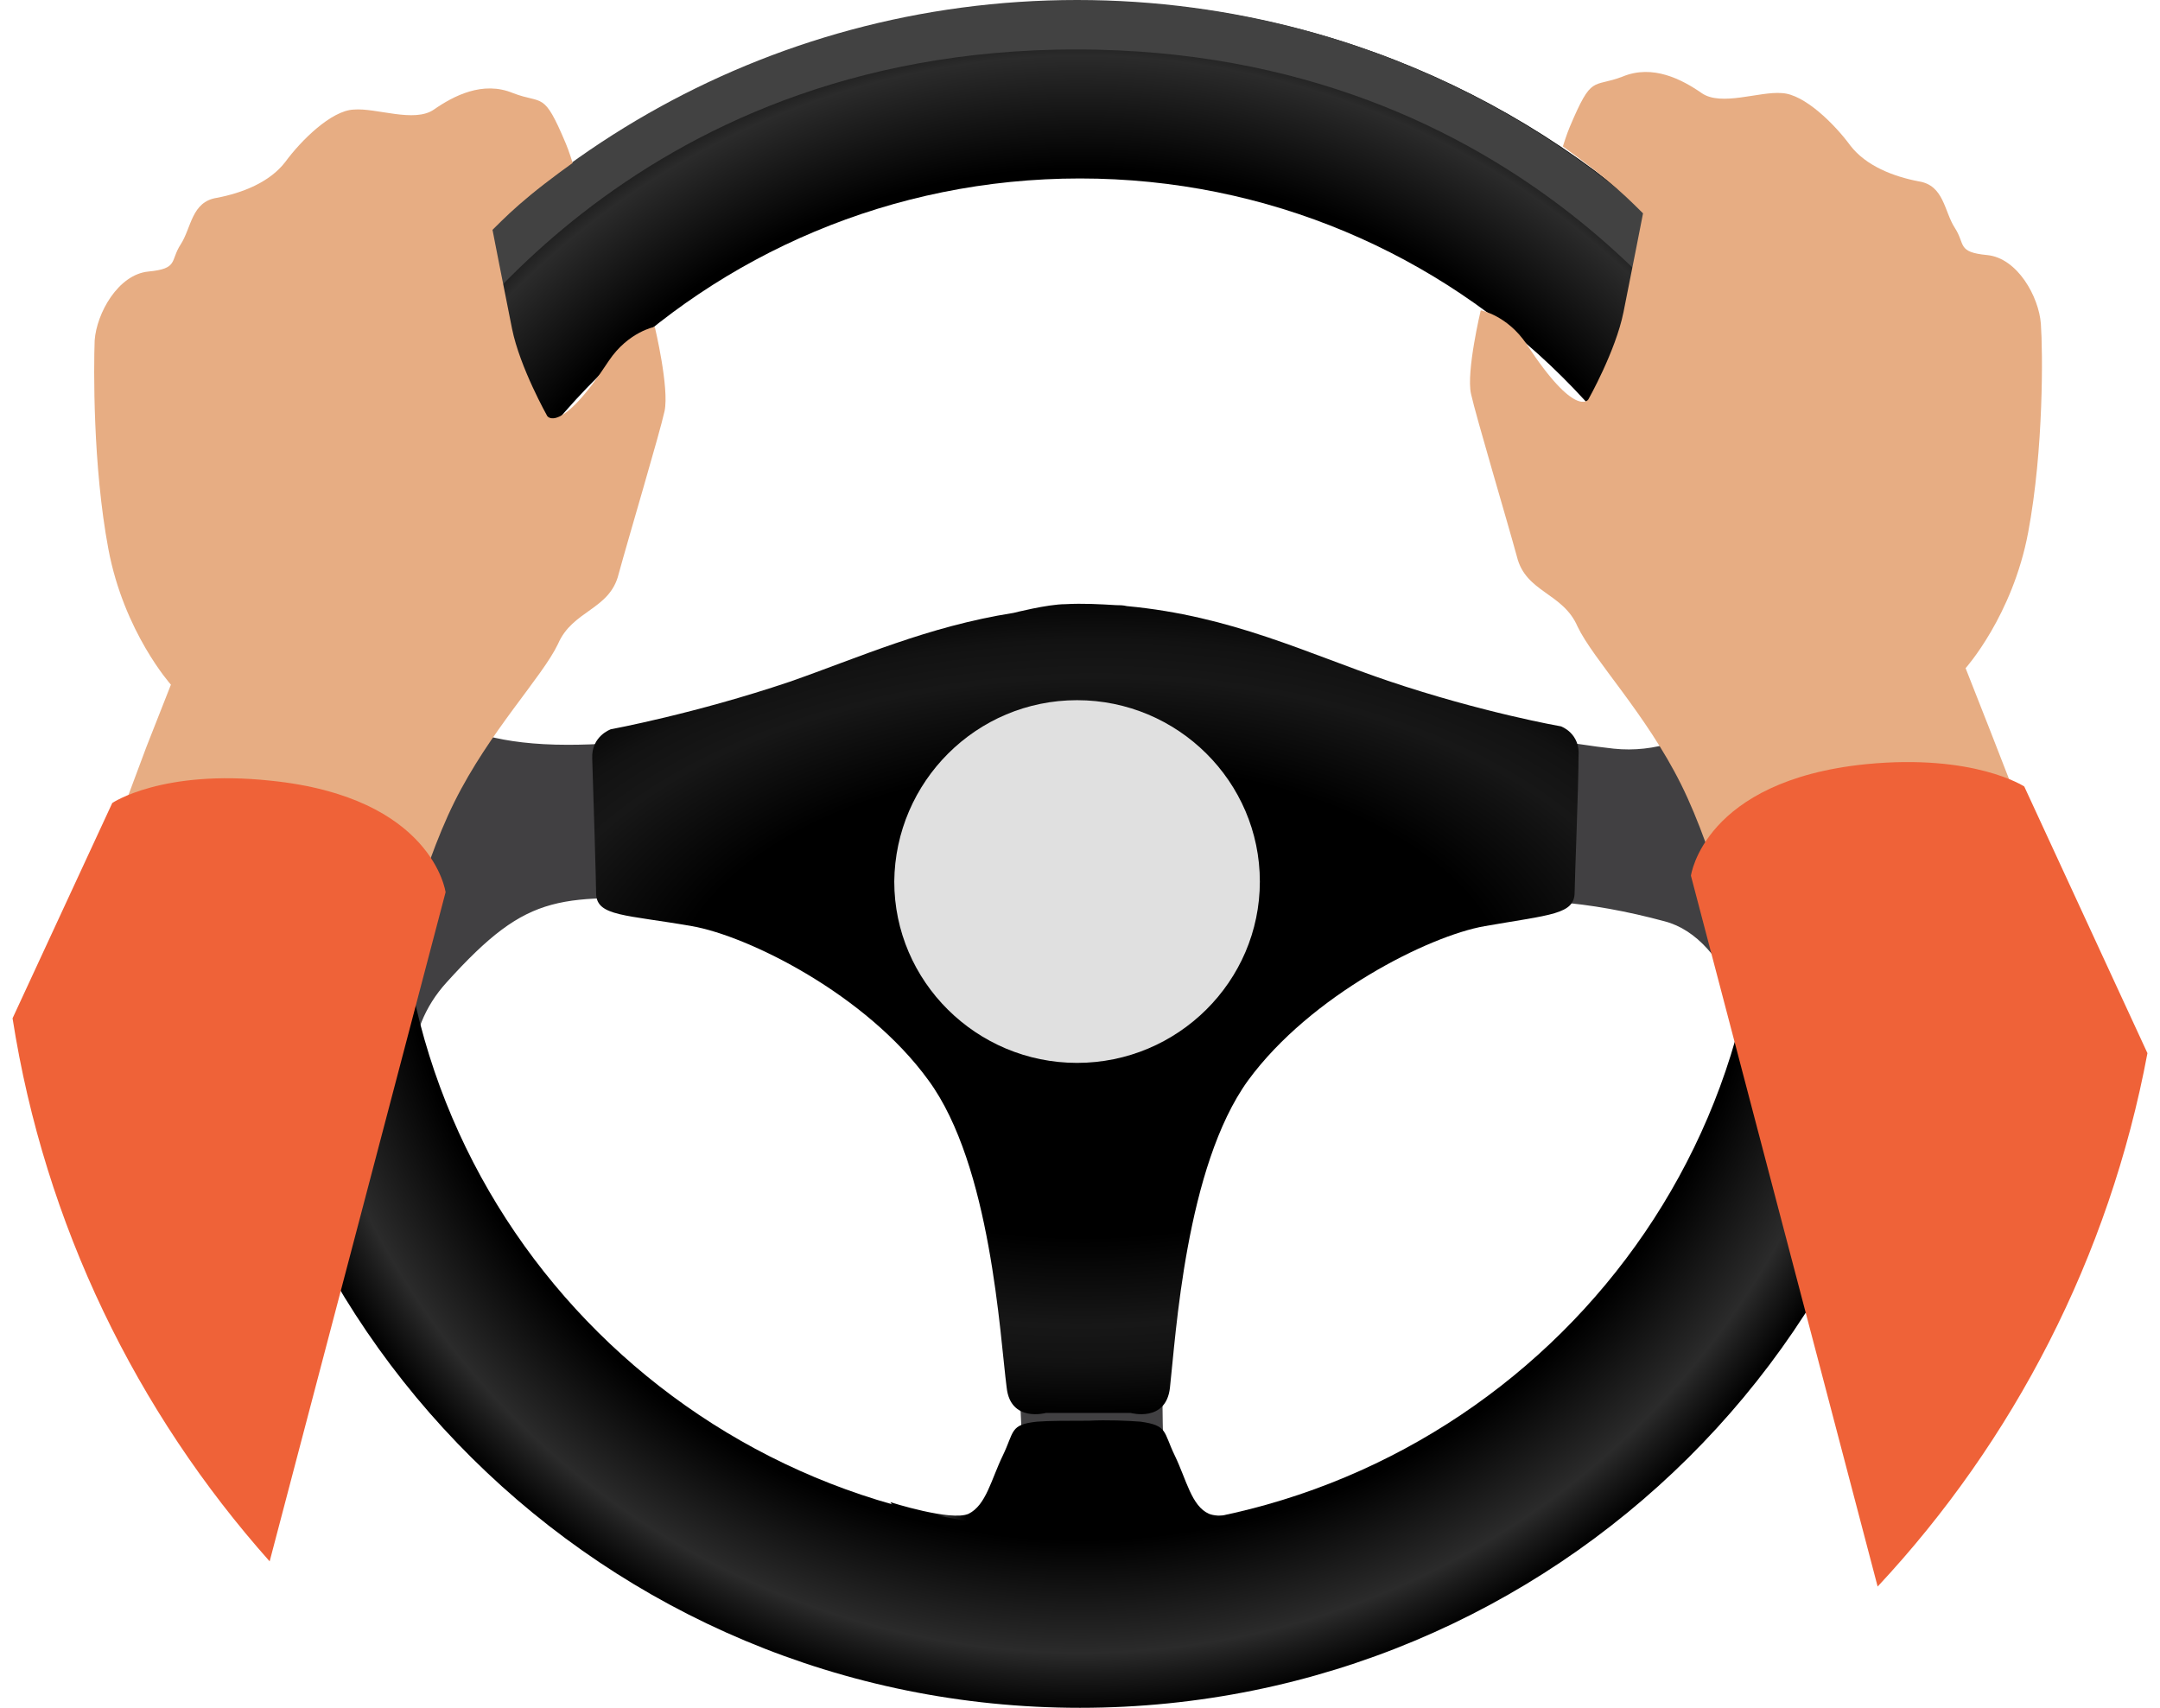 <svg width="86" height="68" viewBox="0 0 86 68" fill="none" xmlns="http://www.w3.org/2000/svg">
<g clip-path="url(#clip0_298_6549)">
<path d="M16.73 27.416C16.73 27.416 17.197 29.656 22.607 29.656C27.238 29.656 31.869 28.265 35.645 27.416C39.42 26.605 44.752 23.053 48.527 25.408C52.302 27.764 61.02 29.463 64.25 29.81C67.52 30.158 70.594 27.532 70.711 24.79C70.828 22.01 69.582 18.998 69.582 18.998C69.582 18.998 75.654 28.883 75.537 35.255C75.42 41.626 71.256 53.017 71.256 53.017C71.256 53.017 71.45 38.035 66.274 36.684C60.397 35.1 54.637 35.486 50.862 40.854C47.087 46.221 46.114 50.7 46.309 57.265C46.464 63.096 48.721 60.779 52.146 60.547C55.571 60.316 55.026 62.632 55.026 62.632L53.236 65.297C53.236 65.297 47.243 65.49 41.521 66.378C35.839 67.266 33.776 63.752 33.776 63.752L35.489 61.397C35.489 61.397 40.899 63.173 40.665 56.802C40.548 53.79 40.159 53.095 39.342 47.65C38.563 42.321 33.27 35.988 27.744 35.834C22.256 35.679 21.128 35.409 17.781 39.116C14.2 43.055 18.676 49.04 18.676 49.04C15.757 49.774 9.997 38.691 10.697 32.243C11.437 25.794 15.445 20.272 15.445 20.272L18.676 20.195C18.676 20.195 15.523 23.593 16.73 27.416Z" fill="#414042"/>
<path d="M51.251 59.813C51.251 59.813 48.876 60.586 48.137 60.277C47.436 59.968 47.242 58.925 46.775 57.96C46.308 56.995 46.502 56.763 45.413 56.608C44.907 56.57 44.089 56.531 43.35 56.57C42.572 56.57 41.754 56.57 41.287 56.608C40.197 56.724 40.392 56.995 39.925 57.96C39.458 58.925 39.263 59.929 38.563 60.277C37.862 60.586 35.449 59.813 35.449 59.813C35.838 60.508 38.485 60.895 38.485 60.895C38.485 60.895 38.174 61.783 40.275 62.864C40.664 63.057 41.093 63.211 41.521 63.327V63.597C41.521 63.597 42.26 63.675 43.311 63.597C44.323 63.675 45.101 63.597 45.101 63.597V63.327C45.529 63.211 45.958 63.057 46.347 62.864C48.487 61.783 48.137 60.895 48.137 60.895C48.137 60.895 50.861 60.547 51.251 59.813Z" fill="url(#paint0_radial_298_6549)"/>
<path d="M42.999 0.039C24.084 0.039 8.75 15.253 8.75 34.02C8.75 52.786 24.084 68.001 42.999 68.001C61.914 68.001 77.248 52.786 77.248 34.02C77.248 15.253 61.914 0.039 42.999 0.039ZM42.999 60.934C28.015 60.934 15.872 48.886 15.872 34.02C15.872 19.153 28.015 7.106 42.999 7.106C57.983 7.106 70.126 19.153 70.126 34.02C70.126 48.886 57.983 60.934 42.999 60.934Z" fill="url(#paint1_radial_298_6549)"/>
<path d="M62.149 28.922C62.149 28.922 59.035 28.382 55.26 27.108C52.069 26.026 49.033 24.52 44.868 24.134C44.713 24.096 44.557 24.096 44.44 24.096C43.779 24.057 43.117 24.018 42.416 24.057C41.716 24.057 40.354 24.404 40.354 24.404C36.929 24.945 34.205 26.181 31.441 27.146C27.666 28.42 24.319 29.038 24.319 29.038C24.319 29.038 23.541 29.309 23.579 30.197C23.619 31.394 23.735 35.178 23.735 35.603C23.774 36.491 24.903 36.414 27.549 36.877C29.768 37.263 34.477 39.58 36.968 43.017C39.459 46.415 39.809 53.172 40.081 55.258C40.237 56.648 41.638 56.261 41.638 56.261H45.024C45.024 56.261 46.425 56.648 46.581 55.258C46.814 53.211 47.204 46.453 49.694 43.017C52.185 39.619 56.895 37.263 59.113 36.877C61.76 36.414 62.694 36.414 62.694 35.526C62.694 35.101 62.849 31.317 62.849 30.119C62.927 29.193 62.149 28.922 62.149 28.922Z" fill="url(#paint2_radial_298_6549)"/>
<path d="M72.268 16.45C66.275 6.603 55.338 0 42.884 0C30.43 0 19.532 6.603 13.5 16.45C14.278 16.527 15.718 16.566 16.341 15.793C17.236 14.751 24.864 1.969 42.845 1.969C60.826 1.969 68.454 14.751 69.349 15.793C70.089 16.566 71.49 16.527 72.268 16.45Z" fill="#424242"/>
<path d="M42.883 27.88C46.892 27.88 50.161 31.123 50.161 35.101C50.161 39.078 46.892 42.322 42.883 42.322C38.875 42.322 35.605 39.078 35.605 35.101C35.644 31.123 38.875 27.88 42.883 27.88Z" fill="#E0E0E0"/>
<path d="M5.832 29.733L6.805 27.262C6.805 27.262 4.936 25.177 4.314 21.856C3.691 18.535 3.73 14.635 3.769 13.554C3.847 12.472 4.703 10.928 5.909 10.812C7.116 10.696 6.766 10.387 7.194 9.731C7.622 9.074 7.622 8.032 8.634 7.877C9.646 7.684 10.736 7.26 11.358 6.449C11.981 5.599 13.187 4.402 14.082 4.363C14.978 4.286 16.495 4.904 17.274 4.363C18.052 3.823 19.22 3.205 20.426 3.707C21.633 4.17 21.633 3.591 22.528 5.715C22.645 5.985 22.8 6.487 22.8 6.487C22.8 6.487 21.828 7.182 21.127 7.761C20.426 8.341 20.115 8.65 19.609 9.152C19.609 9.152 20.076 11.546 20.387 13.09C20.699 14.635 21.789 16.566 21.789 16.566C21.789 16.566 22.294 17.338 24.241 14.365C25.019 13.206 26.07 13.013 26.07 13.013C26.07 13.013 26.654 15.446 26.459 16.372C26.264 17.261 25.019 21.431 24.63 22.86C24.279 24.288 22.8 24.288 22.217 25.64C21.594 26.953 19.492 29.115 18.091 31.934C16.69 34.753 15.717 38.962 15.717 38.962C15.717 38.962 11.553 32.552 8.906 32.436C6.26 32.32 3.769 35.255 3.769 35.255L5.832 29.733Z" fill="#E7AD83"/>
<path d="M79.233 29.077L78.26 26.605C78.26 26.605 80.128 24.52 80.751 21.2C81.374 17.879 81.335 13.979 81.257 12.897C81.179 11.816 80.323 10.272 79.117 10.156C77.91 10.04 78.26 9.731 77.832 9.075C77.404 8.418 77.404 7.376 76.392 7.221C75.38 7.028 74.29 6.603 73.668 5.792C73.045 4.943 71.839 3.746 70.943 3.707C70.048 3.63 68.53 4.248 67.752 3.707C66.974 3.167 65.806 2.549 64.6 3.051C63.393 3.514 63.393 2.935 62.498 5.059C62.381 5.329 62.225 5.831 62.225 5.831C62.225 5.831 63.199 6.526 63.899 7.105C64.6 7.684 64.911 7.993 65.417 8.495C65.417 8.495 64.95 10.889 64.638 12.434C64.327 13.979 63.237 15.909 63.237 15.909C63.237 15.909 62.731 16.682 60.785 13.708C60.007 12.55 58.956 12.357 58.956 12.357C58.956 12.357 58.373 14.79 58.567 15.678C58.762 16.566 60.007 20.736 60.396 22.165C60.746 23.594 62.225 23.594 62.809 24.945C63.432 26.258 65.534 28.42 66.935 31.239C68.336 34.058 69.309 38.267 69.309 38.267C69.309 38.267 73.59 31.973 76.275 31.857C78.922 31.741 81.413 34.676 81.413 34.676L79.233 29.077Z" fill="#E7AD83"/>
<path d="M10.736 62.17L17.741 35.526C17.741 35.526 17.235 31.741 10.775 31.085C6.455 30.622 4.47 31.973 4.47 31.973L0.5 40.546C1.784 48.77 5.443 56.223 10.736 62.17Z" fill="#EF6238"/>
<path d="M85.5 41.935L80.596 31.317C80.596 31.317 78.611 30.004 74.291 30.428C67.83 31.085 67.324 34.869 67.324 34.869L74.758 63.173C80.168 57.381 83.982 50.044 85.5 41.935Z" fill="#EF6238"/>
</g>
<defs>
<radialGradient id="paint0_radial_298_6549" cx="0" cy="0" r="1" gradientUnits="userSpaceOnUse" gradientTransform="translate(43.363 60.138) scale(6.126 6.078)">
<stop/>
<stop offset="0.799"/>
<stop offset="0.931" stop-color="#2B2B2B"/>
<stop offset="0.957" stop-color="#1A1A1A"/>
<stop offset="1"/>
</radialGradient>
<radialGradient id="paint1_radial_298_6549" cx="0" cy="0" r="1" gradientUnits="userSpaceOnUse" gradientTransform="translate(43.008 34.017) scale(34.243 33.974)">
<stop/>
<stop offset="0.799"/>
<stop offset="0.931" stop-color="#2B2B2B"/>
<stop offset="0.957" stop-color="#1A1A1A"/>
<stop offset="1"/>
</radialGradient>
<radialGradient id="paint2_radial_298_6549" cx="0" cy="0" r="1" gradientUnits="userSpaceOnUse" gradientTransform="translate(43.345 39.859) rotate(-90.3) scale(16.499 29.32)">
<stop/>
<stop offset="0.278"/>
<stop offset="0.571"/>
<stop offset="0.784" stop-color="#171717"/>
<stop offset="0.874" stop-color="#121212"/>
<stop offset="1"/>
</radialGradient>
<clipPath id="clip0_298_6549">
<rect width="85" height="68" fill="white" transform="translate(0.5)"/>
</clipPath>
</defs>
</svg>
